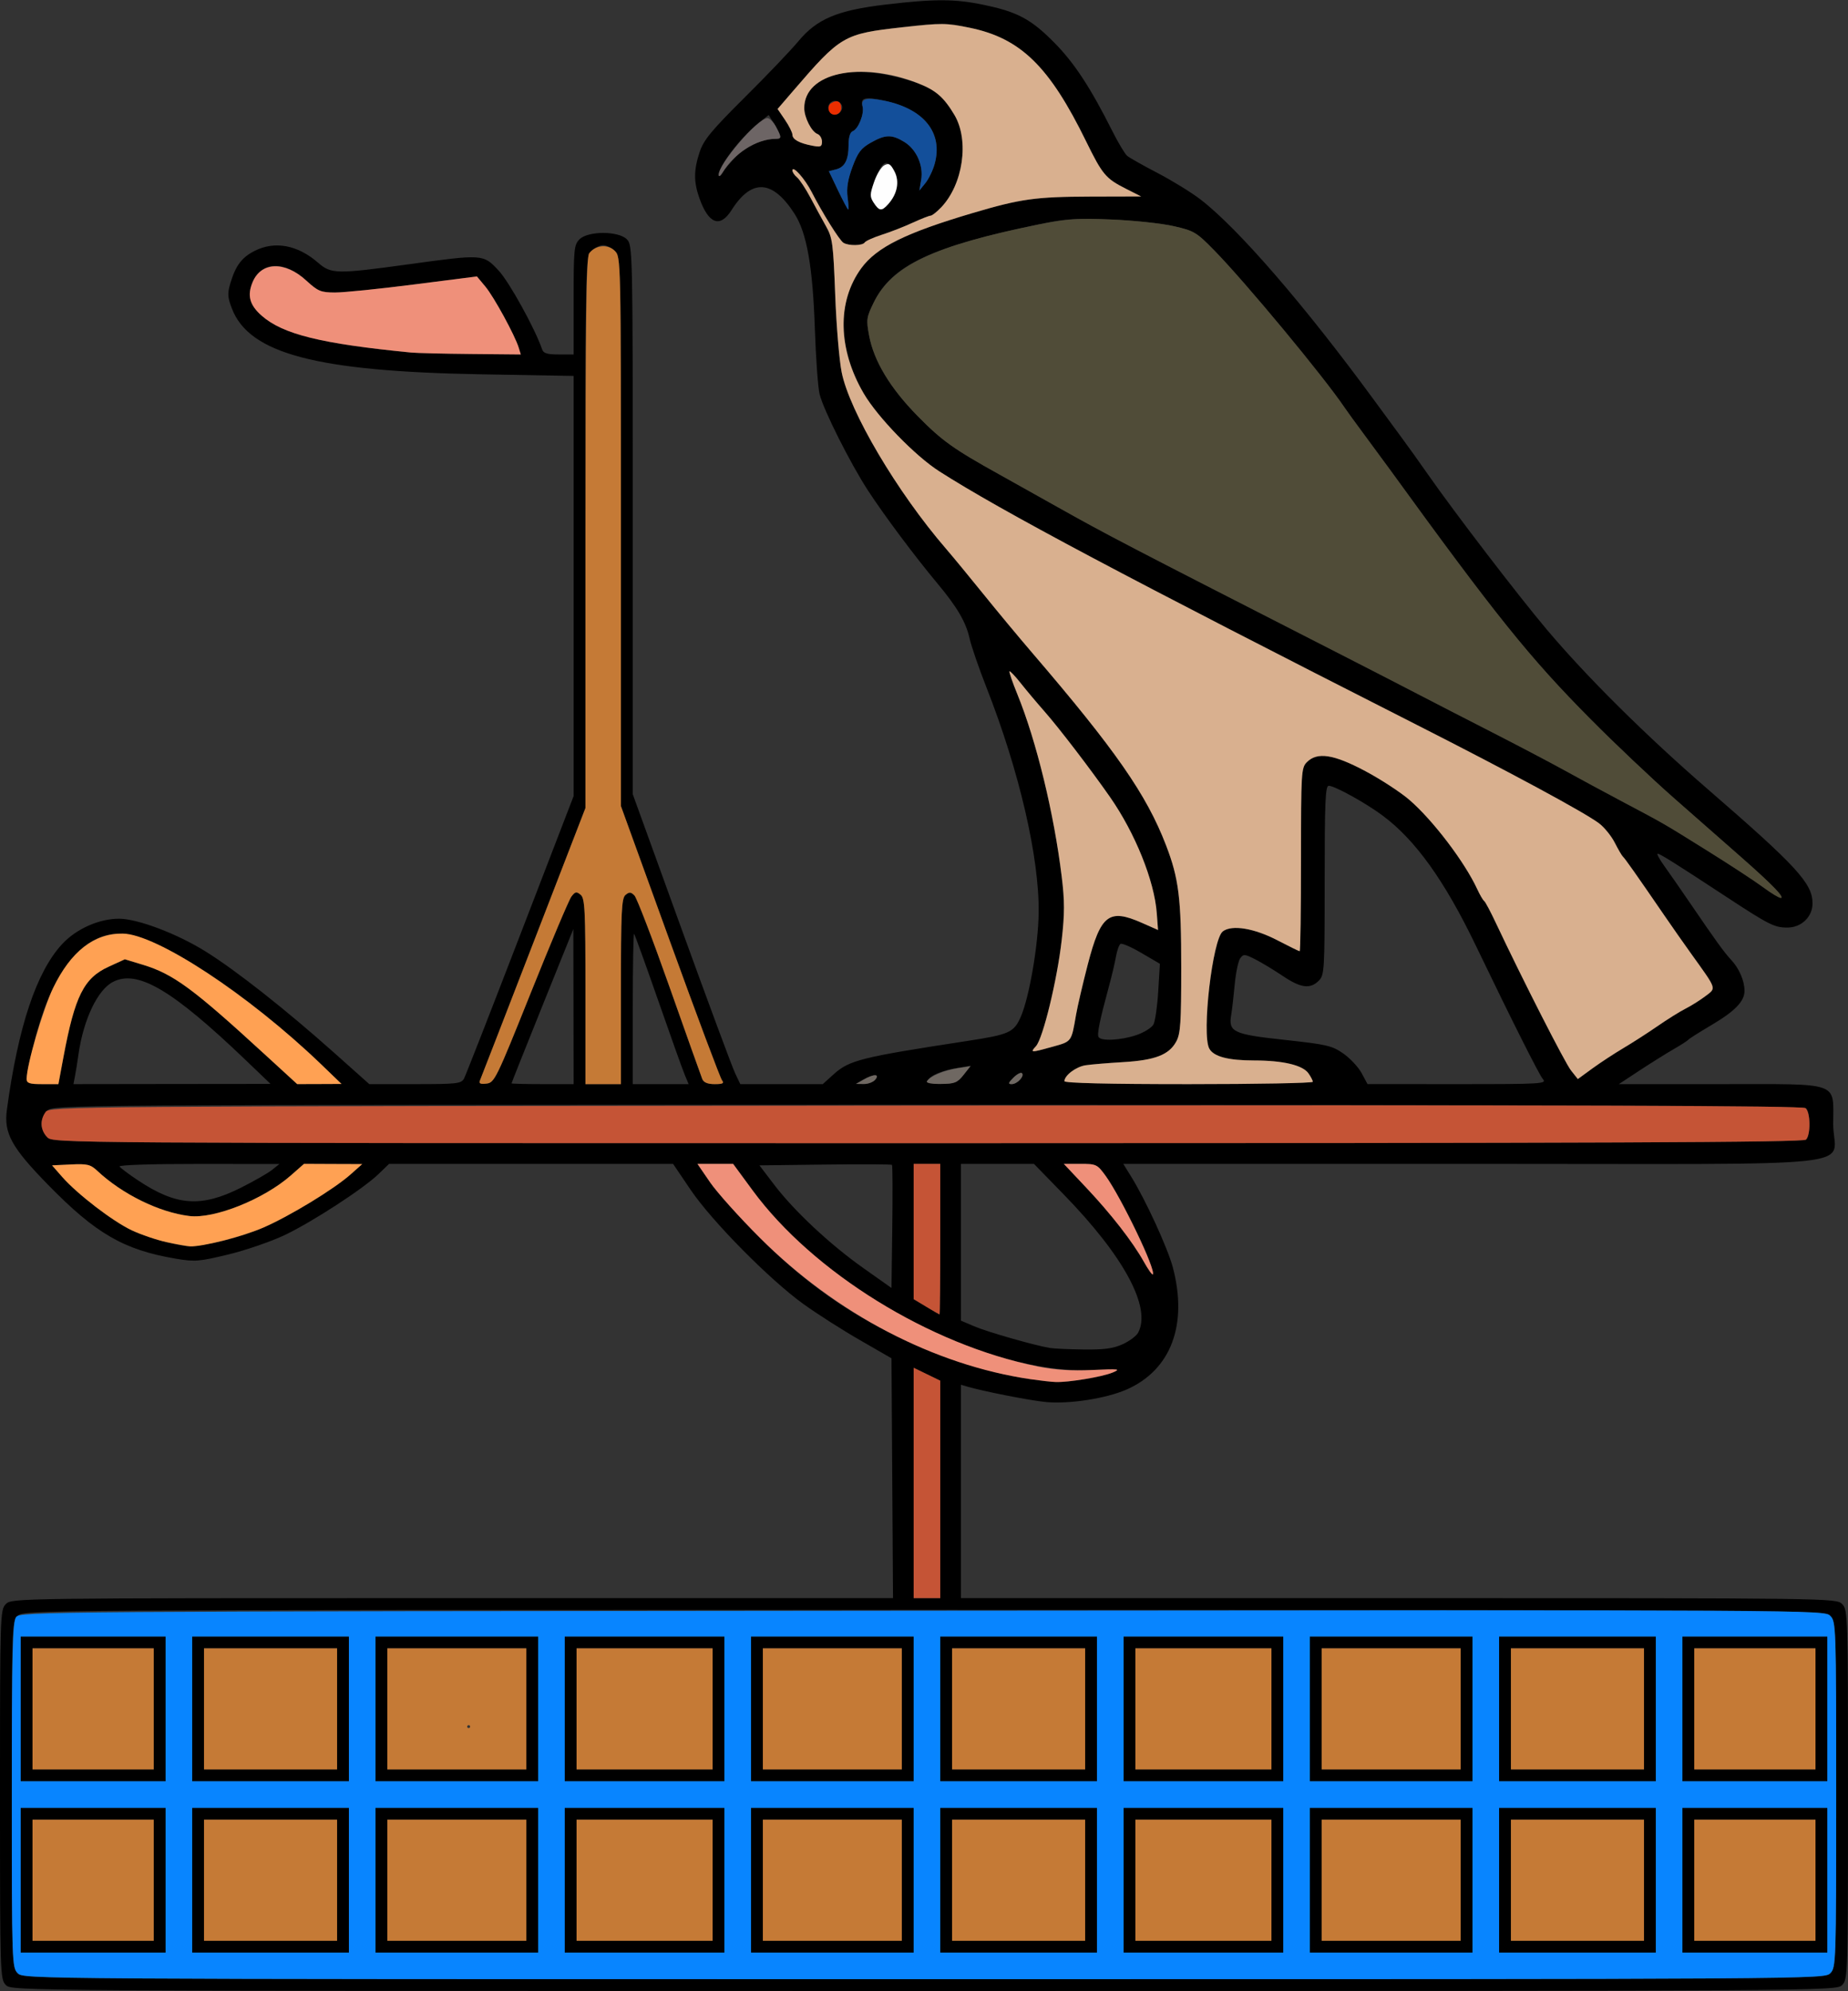 <?xml version="1.0" encoding="UTF-8" standalone="no"?>
<!DOCTYPE svg PUBLIC "-//W3C//DTD SVG 1.1//EN"
"http://www.w3.org/Graphics/SVG/1.1/DTD/svg11.dtd">
<svg width="557px" height="600px"
xmlns="http://www.w3.org/2000/svg" version="1.1">
<rect width="100%" height="100%" fill="#333333" stroke="none"/>
<g transform="translate(0000, 0000) scale(1, 1)">
<path fill="#000000" stroke="none" d="
M 1.78 598.22
C 0.04 596.47 0.00 595.26 0.00 540.80
C 0.00 486.35 0.04 485.13 1.78 483.38
C 3.55 481.62 4.75 481.60 136.36 481.60
L 269.16 481.60
L 268.93 445.47
L 268.70 409.33
L 259.17 403.84
C 253.93 400.83 246.31 395.97 242.24 393.04
C 232.02 385.70 214.56 368.02 208.14 358.53
L 202.87 350.74
L 160.07 350.74
L 117.26 350.74
L 114.11 353.79
C 109.48 358.26 94.23 368.17 85.81 372.20
C 81.79 374.11 74.17 376.74 68.88 378.03
C 60.06 380.16 58.76 380.28 53.09 379.33
C 37.37 376.69 28.91 371.81 14.49 357.05
C 3.44 345.74 1.11 341.49 2.08 334.40
C 5.46 309.43 10.97 292.91 18.70 284.54
C 22.95 279.93 29.87 276.85 35.91 276.86
C 41.52 276.88 53.42 281.39 62.03 286.77
C 71.22 292.50 86.20 304.32 100.67 317.22
L 111.31 326.71
L 125.14 326.71
C 137.82 326.71 139.04 326.56 139.87 325.01
C 140.37 324.08 148.00 304.55 156.83 281.62
L 172.89 239.91
L 172.89 176.60
L 172.89 113.29
L 145.04 112.80
C 95.36 111.93 75.09 106.58 69.89 92.96
C 68.58 89.55 68.52 88.42 69.46 85.27
C 71.05 80.01 72.86 77.59 76.74 75.61
C 82.84 72.52 89.77 73.82 95.94 79.23
C 99.77 82.58 101.57 82.62 122.99 79.67
C 145.68 76.56 145.64 76.55 150.31 81.56
C 153.51 85.00 161.28 99.07 163.39 105.27
C 163.80 106.48 164.93 106.82 168.41 106.82
L 172.89 106.82
L 172.89 90.36
C 172.89 75.07 173.02 73.76 174.68 72.11
C 177.22 69.56 186.39 69.56 188.93 72.11
C 190.69 73.86 190.72 75.07 190.72 156.62
L 190.72 239.35
L 205.35 279.74
C 213.40 301.95 220.70 321.61 221.56 323.41
L 223.13 326.71
L 235.55 326.71
L 247.99 326.71
L 251.23 323.78
C 255.98 319.49 259.39 318.63 291.42 313.72
C 304.22 311.76 305.57 311.15 307.64 306.48
C 310.21 300.68 312.94 284.86 313.06 275.07
C 313.27 258.41 307.22 232.34 297.32 207.15
C 295.05 201.37 292.77 194.77 292.26 192.46
C 291.14 187.46 288.53 182.99 282.54 175.82
C 275.74 167.67 266.42 155.21 261.59 147.77
C 256.27 139.60 248.25 123.63 247.04 118.82
C 246.55 116.88 245.90 107.87 245.59 98.81
C 244.96 80.37 243.17 70.22 239.54 64.52
C 232.90 54.12 226.57 53.72 220.50 63.31
C 217.03 68.80 213.55 67.50 210.80 59.71
C 209.05 54.77 209.08 51.24 210.89 45.78
C 212.11 42.13 214.41 39.36 224.48 29.34
C 231.16 22.71 238.39 15.14 240.56 12.52
C 246.23 5.67 252.38 3.09 267.08 1.36
C 281.65 -0.36 287.80 -0.34 296.29 1.42
C 306.62 3.54 310.74 5.74 317.73 12.81
C 323.82 18.97 328.63 26.30 335.35 39.67
C 337.09 43.12 339.07 46.42 339.76 46.99
C 340.46 47.56 344.60 49.90 348.98 52.18
C 353.34 54.46 359.14 58.03 361.83 60.10
C 373.19 68.84 393.22 91.98 414.14 120.56
C 416.98 124.43 420.81 129.64 422.64 132.13
C 424.48 134.62 427.94 139.45 430.33 142.88
C 438.39 154.44 457.57 179.47 466.20 189.70
C 478.25 204.00 496.07 221.66 514.72 237.82
C 541.57 261.07 546.30 266.22 546.31 272.23
C 546.31 276.29 542.95 279.53 538.73 279.53
C 534.84 279.53 533.20 278.71 520.60 270.44
C 504.89 260.13 500.34 257.27 499.63 257.27
C 499.27 257.27 500.19 258.97 501.69 261.05
C 503.19 263.14 506.59 268.04 509.27 271.96
C 517.20 283.59 519.65 286.98 521.83 289.32
C 524.20 291.85 525.81 295.60 525.81 298.60
C 525.81 301.75 522.91 304.74 515.81 308.93
C 512.24 311.04 509.12 313.01 508.88 313.32
C 508.63 313.63 506.63 314.93 504.42 316.19
C 502.21 317.47 497.60 320.35 494.17 322.60
L 487.93 326.71
L 518.46 326.71
C 555.24 326.71 552.54 325.75 552.54 338.72
C 552.54 352.30 566.66 350.74 443.76 350.74
L 338.56 350.74
L 340.91 354.53
C 345.24 361.49 351.93 376.05 353.49 381.90
C 358.08 399.19 352.96 412.80 339.66 418.70
C 333.40 421.47 322.07 423.21 315.04 422.49
C 310.07 421.98 296.23 419.25 291.65 417.89
L 289.64 417.30
L 289.64 449.45
L 289.64 481.60
L 421.54 481.60
C 552.25 481.60 553.45 481.62 555.22 483.38
C 556.96 485.13 557.00 486.35 557.00 540.80
C 557.00 595.26 556.96 596.47 555.22 598.22
C 553.44 599.99 552.25 600.00 278.50 600.00
C 4.75 600.00 3.56 599.99 1.78 598.22
M 551.65 594.66
C 553.39 592.92 553.44 591.69 553.44 540.80
C 553.44 489.91 553.39 488.68 551.65 486.94
C 549.88 485.17 548.69 485.16 278.50 485.16
C 8.31 485.16 7.12 485.17 5.35 486.94
C 3.61 488.68 3.56 489.91 3.56 540.80
C 3.56 591.69 3.61 592.92 5.35 594.66
C 7.12 596.43 8.31 596.44 278.50 596.44
C 548.69 596.44 549.88 596.43 551.65 594.66
M 283.40 448.84
L 283.40 416.08
L 279.39 414.13
L 275.38 412.19
L 275.38 446.89
L 275.38 481.60
L 279.39 481.60
L 283.40 481.60
L 283.40 448.84
M 326.40 415.71
C 329.71 415.24 333.72 414.30 335.31 413.64
C 337.94 412.56 337.38 412.49 329.23 412.86
C 296.85 414.36 249.21 389.17 226.82 358.70
L 220.97 350.74
L 215.59 350.74
L 210.21 350.74
L 214.03 356.31
C 216.13 359.37 222.88 366.88 229.02 373.01
C 244.60 388.58 260.15 398.92 280.33 407.12
C 290.37 411.20 301.26 414.27 310.60 415.63
C 317.97 416.70 319.53 416.71 326.40 415.71
M 338.36 405.10
C 340.40 404.17 342.51 402.61 343.04 401.62
C 347.10 394.04 338.78 378.60 320.53 359.87
L 311.64 350.74
L 300.65 350.74
L 289.64 350.74
L 289.64 374.37
L 289.64 397.99
L 293.68 399.71
C 297.54 401.37 311.71 405.42 316.38 406.21
C 317.61 406.42 322.21 406.63 326.62 406.68
C 332.76 406.76 335.52 406.39 338.36 405.10
M 283.40 373.44
L 283.40 350.74
L 279.39 350.74
L 275.38 350.74
L 275.38 371.13
L 275.38 391.51
L 279.17 393.79
C 281.25 395.05 283.05 396.09 283.18 396.11
C 283.30 396.12 283.40 385.92 283.40 373.44
M 268.85 351.04
C 268.66 350.86 259.60 350.81 248.71 350.95
L 228.90 351.19
L 233.30 356.97
C 239.33 364.91 250.20 375.07 260.27 382.18
L 268.70 388.14
L 268.94 369.76
C 269.07 359.64 269.03 351.22 268.85 351.04
M 346.24 379.47
C 343.96 373.35 336.33 358.62 333.26 354.37
C 330.72 350.88 330.45 350.74 325.64 350.74
L 320.64 350.74
L 327.32 357.83
C 334.91 365.88 341.37 374.18 344.78 380.27
C 347.68 385.43 348.33 385.08 346.24 379.47
M 65.76 374.26
C 69.54 373.49 75.65 371.55 79.32 369.96
C 87.21 366.55 100.58 358.42 105.61 353.97
L 109.17 350.81
L 100.39 350.78
L 91.62 350.74
L 87.69 354.20
C 79.49 361.42 64.56 367.39 57.04 366.45
C 47.94 365.33 36.87 359.89 29.31 352.82
C 27.27 350.91 26.31 350.68 21.34 350.92
L 15.69 351.19
L 18.76 354.69
C 23.33 359.88 33.95 368.04 39.71 370.76
C 44.34 372.94 53.34 375.42 57.30 375.60
C 58.18 375.63 61.98 375.04 65.76 374.26
M 72.61 357.93
C 76.55 355.95 80.76 353.54 81.99 352.56
L 84.22 350.78
L 59.88 350.76
C 45.65 350.75 35.75 351.07 36.04 351.54
C 36.32 351.99 38.84 353.88 41.66 355.75
C 53.19 363.42 60.64 363.93 72.61 357.93
M 544.34 343.44
C 545.73 342.06 545.73 335.39 544.34 334.01
C 543.52 333.18 483.50 332.94 279.66 332.94
C 17.23 332.94 16.03 332.95 14.26 334.72
C 13.28 335.70 12.48 337.50 12.48 338.72
C 12.48 339.95 13.28 341.75 14.26 342.73
C 16.03 344.50 17.23 344.51 279.66 344.51
C 483.50 344.51 543.52 344.27 544.34 343.44
M 19.14 318.47
C 22.57 300.15 25.28 294.75 32.72 291.34
L 37.63 289.09
L 43.03 290.73
C 52.22 293.51 58.12 297.85 79.76 317.71
L 89.57 326.70
L 96.25 326.68
L 102.93 326.65
L 96.70 320.65
C 74.06 298.91 47.04 281.39 36.09 281.36
C 24.66 281.32 15.41 293.15 10.25 314.40
C 7.17 327.13 7.08 326.71 12.82 326.71
L 17.60 326.71
L 19.14 318.47
M 73.97 319.39
C 51.85 298.22 41.42 292.09 34.04 295.91
C 29.40 298.30 25.14 307.26 23.64 317.80
C 23.33 320.01 22.87 322.91 22.61 324.26
L 22.14 326.71
L 51.84 326.67
L 81.54 326.64
L 73.97 319.39
M 160.02 299.11
C 166.00 284.18 171.49 271.17 172.22 270.20
C 173.37 268.68 173.76 268.60 175.00 269.64
C 176.29 270.70 176.46 274.03 176.46 298.77
L 176.46 326.71
L 181.80 326.71
L 187.15 326.71
L 187.15 298.77
C 187.15 274.63 187.34 270.69 188.53 269.70
C 189.67 268.75 190.15 268.78 191.22 269.85
C 191.93 270.56 196.68 282.94 201.77 297.36
C 206.87 311.79 211.31 324.29 211.66 325.15
C 212.10 326.22 213.28 326.71 215.43 326.71
C 217.84 326.71 218.34 326.45 217.64 325.59
C 217.12 324.98 210.06 306.12 201.93 283.69
L 187.15 242.91
L 187.15 160.18
C 187.15 78.63 187.13 77.42 185.37 75.67
C 184.39 74.69 182.79 73.89 181.80 73.89
C 180.82 73.89 179.22 74.69 178.24 75.67
C 176.48 77.42 176.46 78.63 176.46 160.47
L 176.46 243.49
L 160.80 283.99
C 152.19 306.26 144.92 325.01 144.64 325.66
C 144.27 326.52 144.82 326.77 146.64 326.55
C 149.04 326.27 149.58 325.16 160.02 299.11
M 172.85 303.34
L 172.81 279.97
L 163.49 303.10
C 158.37 315.82 154.18 326.33 154.18 326.47
C 154.18 326.60 158.38 326.71 163.54 326.71
L 172.89 326.71
L 172.85 303.34
M 206.35 323.81
C 205.69 322.22 202.08 312.12 198.33 301.36
C 194.58 290.60 191.33 281.63 191.12 281.40
C 190.90 281.19 190.72 291.29 190.72 303.85
L 190.72 326.71
L 199.14 326.71
L 207.56 326.71
L 206.35 323.81
M 263.80 325.37
C 265.27 323.59 263.34 323.59 260.23 325.37
L 258.00 326.64
L 260.35 326.67
C 261.63 326.69 263.19 326.10 263.80 325.37
M 290.46 323.88
L 292.63 321.16
L 288.68 321.81
C 280.21 323.22 276.51 326.73 283.57 326.65
C 287.76 326.62 288.55 326.30 290.46 323.88
M 307.48 325.35
C 309.32 323.14 307.59 322.63 305.46 324.76
C 303.89 326.32 303.78 326.71 304.93 326.71
C 305.72 326.71 306.86 326.09 307.48 325.35
M 395.69 326.01
C 395.69 325.63 395.10 324.48 394.38 323.46
C 392.65 320.99 386.72 319.58 378.06 319.58
C 370.18 319.58 365.78 318.42 364.48 315.99
C 362.14 311.63 365.46 283.01 368.57 280.67
C 371.33 278.61 378.06 279.72 385.11 283.41
C 388.53 285.19 391.50 286.65 391.73 286.65
C 391.95 286.65 392.13 274.23 392.13 259.05
C 392.13 232.64 392.21 231.37 393.91 229.67
C 397.06 226.53 401.99 227.30 411.56 232.40
C 416.20 234.87 422.15 238.76 424.78 241.03
C 431.88 247.15 441.46 259.75 445.25 267.95
C 446.05 269.67 446.97 271.27 447.33 271.51
C 447.68 271.75 449.28 274.76 450.89 278.19
C 459.00 295.39 471.72 320.34 473.53 322.61
L 475.57 325.18
L 479.97 321.97
C 482.39 320.21 486.58 317.47 489.27 315.87
C 491.96 314.28 496.58 311.31 499.52 309.28
C 502.46 307.24 506.27 304.86 507.98 303.99
C 509.70 303.12 512.41 301.42 514.02 300.20
C 517.35 297.66 517.60 298.39 509.77 287.47
C 507.56 284.39 503.95 279.25 501.75 276.03
C 493.31 263.72 489.70 258.59 489.16 258.16
C 488.87 257.92 487.76 256.03 486.72 253.99
C 485.68 251.93 483.52 249.28 481.93 248.09
C 477.35 244.70 455.51 232.91 426.88 218.37
C 339.54 174.03 301.68 153.93 283.09 142.03
C 275.86 137.41 264.50 125.71 260.33 118.57
C 254.09 107.91 252.52 95.77 256.25 86.87
C 260.71 76.20 268.28 71.56 293.20 64.19
C 307.64 59.92 312.08 59.30 328.60 59.24
L 343.94 59.20
L 339.30 56.85
C 333.26 53.80 332.26 52.59 327.37 42.62
C 316.28 19.93 307.63 11.52 292.18 8.34
C 284.93 6.85 283.75 6.85 271.95 8.19
C 254.26 10.22 253.40 10.72 239.06 27.39
L 234.37 32.84
L 236.60 36.12
C 237.83 37.94 238.84 39.95 238.84 40.59
C 238.84 42.02 240.94 43.18 244.86 43.91
C 247.34 44.39 247.75 44.22 247.75 42.68
C 247.75 41.70 247.14 40.66 246.38 40.37
C 244.59 39.69 242.41 35.40 242.41 32.58
C 242.41 24.25 252.05 19.99 265.74 22.27
C 273.54 23.58 280.40 26.13 283.27 28.78
C 284.42 29.84 286.40 32.49 287.69 34.67
C 292.21 42.35 290.28 55.60 283.63 62.54
C 282.34 63.88 280.93 64.99 280.51 64.99
C 280.08 64.99 277.64 65.95 275.10 67.11
C 272.56 68.29 268.38 69.92 265.81 70.74
C 263.24 71.57 260.92 72.61 260.63 73.07
C 260.02 74.07 255.75 74.13 254.21 73.16
C 253.00 72.38 247.91 64.25 244.64 57.86
C 242.59 53.85 238.84 49.66 238.84 51.38
C 238.84 51.89 239.47 52.83 240.25 53.47
C 241.03 54.12 242.84 56.87 244.29 59.59
C 245.73 62.31 247.85 66.21 249.00 68.25
C 250.91 71.64 251.15 73.43 251.73 88.73
C 252.07 97.95 252.95 108.50 253.68 112.17
C 256.04 124.00 270.43 148.34 285.13 165.36
C 287.14 167.69 292.17 173.79 296.32 178.93
C 300.47 184.08 307.13 192.09 311.12 196.74
C 336.22 226.00 345.59 239.47 351.44 254.70
C 355.30 264.73 356.03 270.60 356.03 291.54
C 356.03 308.32 355.82 311.53 354.51 313.91
C 352.33 317.89 348.13 319.51 338.51 320.08
C 333.93 320.35 328.86 320.77 327.24 321.02
C 324.33 321.45 320.83 324.08 320.83 325.82
C 320.83 326.39 333.91 326.71 358.26 326.71
C 378.85 326.71 395.69 326.39 395.69 326.01
M 465.01 325.15
C 463.90 323.87 455.59 307.34 444.78 284.87
C 435.36 265.30 426.52 253.00 416.64 245.71
C 411.41 241.84 402.25 236.80 400.47 236.80
C 399.47 236.80 399.26 241.87 399.26 265.28
C 399.26 292.58 399.19 293.84 397.48 295.55
C 394.89 298.13 392.05 297.76 386.65 294.12
C 384.03 292.35 380.30 290.11 378.38 289.12
C 375.17 287.48 374.79 287.46 373.81 288.78
C 373.23 289.58 372.48 293.14 372.15 296.68
C 371.82 300.22 371.35 304.32 371.10 305.79
C 370.20 311.00 371.68 311.70 387.16 313.37
C 399.94 314.76 401.49 315.12 404.89 317.49
C 406.94 318.93 409.42 321.58 410.40 323.39
L 412.18 326.70
L 439.27 326.71
C 465.01 326.71 466.30 326.63 465.01 325.15
M 317.30 315.43
C 323.07 313.82 322.91 314.04 324.33 305.79
C 324.75 303.34 326.34 296.53 327.86 290.65
C 331.77 275.61 334.23 273.71 344.18 278.11
L 349.04 280.26
L 348.66 275.22
C 347.94 265.45 342.15 251.07 334.54 240.16
C 328.68 231.77 319.33 219.55 314.91 214.51
C 312.53 211.81 309.23 207.88 307.58 205.79
C 305.93 203.71 304.43 202.14 304.26 202.31
C 304.10 202.48 305.16 205.60 306.65 209.24
C 312.39 223.32 317.69 245.15 320.01 264.20
C 320.91 271.58 320.91 275.33 320.00 283.34
C 318.65 295.26 314.36 312.93 312.26 315.25
C 310.42 317.28 310.60 317.29 317.30 315.43
M 342.52 311.93
C 344.82 311.15 347.14 309.70 347.66 308.73
C 348.18 307.75 348.83 303.24 349.10 298.69
L 349.60 290.44
L 344.06 287.20
C 341.02 285.41 338.17 284.17 337.73 284.44
C 337.30 284.71 336.69 286.42 336.37 288.24
C 336.05 290.06 335.09 294.15 334.22 297.33
C 331.44 307.54 330.60 311.68 331.12 312.53
C 331.92 313.82 337.91 313.50 342.52 311.93
M 535.11 267.85
C 533.67 266.31 529.01 262.01 524.76 258.28
C 520.50 254.54 511.48 246.61 504.70 240.66
C 497.93 234.71 486.50 223.90 479.30 216.62
C 460.96 198.11 450.99 185.72 418.68 141.17
C 416.57 138.28 413.04 133.47 410.82 130.49
C 408.61 127.51 406.11 124.08 405.28 122.85
C 398.97 113.49 375.52 85.22 366.06 75.54
C 360.60 69.96 359.92 69.55 353.70 68.14
C 350.08 67.31 341.51 66.42 334.65 66.15
C 323.51 65.72 321.03 65.91 311.47 67.95
C 280.03 74.66 268.77 80.10 263.34 91.18
C 261.17 95.62 261.07 96.34 261.95 101.09
C 263.37 108.77 268.29 116.94 276.57 125.36
C 283.90 132.82 287.36 135.29 301.23 142.99
C 305.40 145.31 313.21 149.68 318.60 152.71
C 333.82 161.25 338.10 163.48 404.82 197.57
C 413.03 201.77 423.25 207.02 427.54 209.26
C 431.84 211.50 441.77 216.60 449.61 220.61
C 457.45 224.62 467.31 229.80 471.51 232.12
C 475.71 234.45 483.53 238.67 488.89 241.51
C 502.03 248.48 500.93 247.84 514.63 256.38
C 521.32 260.55 528.81 265.45 531.29 267.28
C 536.76 271.34 538.67 271.62 535.11 267.85
M 156.36 104.82
C 155.25 101.14 148.86 89.43 146.29 86.36
L 143.75 83.31
L 124.68 85.74
C 114.19 87.08 103.50 88.17 100.91 88.15
C 96.66 88.13 95.83 87.78 92.26 84.49
C 85.72 78.47 78.77 78.73 76.11 85.09
C 74.45 89.07 75.24 91.96 78.89 95.15
C 85.28 100.75 96.76 103.58 123.88 106.24
C 125.60 106.41 133.74 106.60 141.99 106.68
L 156.97 106.82
L 156.36 104.82
M 255.47 59.42
C 255.11 56.72 255.53 54.12 256.93 50.32
C 258.55 45.94 259.52 44.65 262.46 43.00
C 266.86 40.50 268.77 40.46 272.54 42.76
C 276.22 44.99 278.39 49.88 277.65 54.22
L 277.10 57.42
L 278.91 55.19
C 279.91 53.96 281.16 51.38 281.70 49.44
C 284.34 39.98 278.54 32.80 266.25 30.29
C 260.52 29.13 259.29 29.47 259.97 32.06
C 260.55 34.26 258.73 38.87 257.03 39.53
C 256.23 39.83 255.77 41.33 255.77 43.65
C 255.77 48.20 254.64 50.39 251.93 51.06
L 249.83 51.60
L 252.57 57.35
C 254.09 60.51 255.47 63.12 255.65 63.15
C 255.83 63.18 255.75 61.50 255.47 59.42
M 267.65 61.59
C 270.44 58.51 271.19 54.74 269.62 51.70
C 267.41 47.44 265.76 48.35 263.35 55.18
C 262.13 58.64 262.13 59.25 263.36 61.12
C 265.01 63.63 265.74 63.71 267.65 61.59
M 221.93 47.07
C 224.82 44.07 229.81 41.86 233.72 41.85
C 235.71 41.84 235.68 41.17 233.49 37.58
L 231.69 34.65
L 228.22 37.43
C 223.17 41.49 216.50 50.26 216.62 52.71
C 216.64 53.34 217.14 53.07 217.73 52.09
C 218.31 51.12 220.21 48.85 221.93 47.07
M 253.82 32.71
C 254.18 30.86 251.60 29.63 250.25 30.98
C 248.89 32.33 250.13 34.91 251.98 34.55
C 252.82 34.39 253.66 33.55 253.82 32.71"/>
<path fill="#000000" stroke="none" d="
M 6.24 566.62
L 6.24 544.81
L 28.07 544.81
L 49.91 544.81
L 49.91 566.62
L 49.91 588.43
L 28.07 588.43
L 6.24 588.43
L 6.24 566.62
M 46.34 566.62
L 46.34 548.37
L 28.07 548.37
L 9.80 548.37
L 9.80 566.62
L 9.80 584.87
L 28.07 584.87
L 46.34 584.87
L 46.34 566.62"/>
<path fill="#000000" stroke="none" d="
M 57.93 566.62
L 57.93 544.81
L 81.54 544.81
L 105.16 544.81
L 105.16 566.62
L 105.16 588.43
L 81.54 588.43
L 57.93 588.43
L 57.93 566.62
M 101.60 566.62
L 101.60 548.37
L 81.54 548.37
L 61.49 548.37
L 61.49 566.62
L 61.49 584.87
L 81.54 584.87
L 101.60 584.87
L 101.60 566.62"/>
<path fill="#000000" stroke="none" d="
M 113.18 566.62
L 113.18 544.81
L 137.69 544.81
L 162.20 544.81
L 162.20 566.62
L 162.20 588.43
L 137.69 588.43
L 113.18 588.43
L 113.18 566.62
M 158.63 566.62
L 158.63 548.37
L 137.69 548.37
L 116.75 548.37
L 116.75 566.62
L 116.75 584.87
L 137.69 584.87
L 158.63 584.87
L 158.63 566.62"/>
<path fill="#000000" stroke="none" d="
M 170.22 566.62
L 170.22 544.81
L 194.28 544.81
L 218.34 544.81
L 218.34 566.62
L 218.34 588.43
L 194.28 588.43
L 170.22 588.43
L 170.22 566.62
M 214.78 566.62
L 214.78 548.37
L 194.28 548.37
L 173.78 548.37
L 173.78 566.62
L 173.78 584.87
L 194.28 584.87
L 214.78 584.87
L 214.78 566.62"/>
<path fill="#000000" stroke="none" d="
M 226.36 566.62
L 226.36 544.81
L 250.87 544.81
L 275.38 544.81
L 275.38 566.62
L 275.38 588.43
L 250.87 588.43
L 226.36 588.43
L 226.36 566.62
M 271.82 566.62
L 271.82 548.37
L 250.87 548.37
L 229.93 548.37
L 229.93 566.62
L 229.93 584.87
L 250.87 584.87
L 271.82 584.87
L 271.82 566.62"/>
<path fill="#000000" stroke="none" d="
M 283.40 566.62
L 283.40 544.81
L 307.02 544.81
L 330.64 544.81
L 330.64 566.62
L 330.64 588.43
L 307.02 588.43
L 283.40 588.43
L 283.40 566.62
M 327.07 566.62
L 327.07 548.37
L 307.02 548.37
L 286.97 548.37
L 286.97 566.62
L 286.97 584.87
L 307.02 584.87
L 327.07 584.87
L 327.07 566.62"/>
<path fill="#000000" stroke="none" d="
M 338.66 566.62
L 338.66 544.81
L 362.72 544.81
L 386.78 544.81
L 386.78 566.62
L 386.78 588.43
L 362.72 588.43
L 338.66 588.43
L 338.66 566.62
M 383.22 566.62
L 383.22 548.37
L 362.72 548.37
L 342.22 548.37
L 342.22 566.62
L 342.22 584.87
L 362.72 584.87
L 383.22 584.87
L 383.22 566.62"/>
<path fill="#000000" stroke="none" d="
M 394.80 566.62
L 394.80 544.81
L 419.31 544.81
L 443.82 544.81
L 443.82 566.62
L 443.82 588.43
L 419.31 588.43
L 394.80 588.43
L 394.80 566.62
M 440.25 566.62
L 440.25 548.37
L 419.31 548.37
L 398.37 548.37
L 398.37 566.62
L 398.37 584.87
L 419.31 584.87
L 440.25 584.87
L 440.25 566.62"/>
<path fill="#000000" stroke="none" d="
M 451.84 566.62
L 451.84 544.81
L 475.46 544.81
L 499.07 544.81
L 499.07 566.62
L 499.07 588.43
L 475.46 588.43
L 451.84 588.43
L 451.84 566.62
M 495.51 566.62
L 495.51 548.37
L 475.46 548.37
L 455.40 548.37
L 455.40 566.62
L 455.40 584.87
L 475.46 584.87
L 495.51 584.87
L 495.51 566.62"/>
<path fill="#000000" stroke="none" d="
M 507.09 566.62
L 507.09 544.81
L 528.93 544.81
L 550.76 544.81
L 550.76 566.62
L 550.76 588.43
L 528.93 588.43
L 507.09 588.43
L 507.09 566.62
M 547.20 566.62
L 547.20 548.37
L 528.93 548.37
L 510.66 548.37
L 510.66 566.62
L 510.66 584.87
L 528.93 584.87
L 547.20 584.87
L 547.20 566.62"/>
<path fill="#000000" stroke="none" d="
M 6.24 514.99
L 6.24 493.18
L 28.07 493.18
L 49.91 493.18
L 49.91 514.99
L 49.91 536.80
L 28.07 536.80
L 6.24 536.80
L 6.24 514.99
M 46.34 514.99
L 46.34 496.74
L 28.07 496.74
L 9.80 496.74
L 9.80 514.99
L 9.80 533.23
L 28.07 533.23
L 46.34 533.23
L 46.34 514.99"/>
<path fill="#000000" stroke="none" d="
M 57.93 514.99
L 57.93 493.18
L 81.54 493.18
L 105.16 493.18
L 105.16 514.99
L 105.16 536.80
L 81.54 536.80
L 57.93 536.80
L 57.93 514.99
M 101.60 514.99
L 101.60 496.74
L 81.54 496.74
L 61.49 496.74
L 61.49 514.99
L 61.49 533.23
L 81.54 533.23
L 101.60 533.23
L 101.60 514.99"/>
<path fill="#000000" stroke="none" d="
M 113.18 514.99
L 113.18 493.18
L 137.69 493.18
L 162.20 493.18
L 162.20 514.99
L 162.20 536.80
L 137.69 536.80
L 113.18 536.80
L 113.18 514.99
M 158.63 514.99
L 158.63 496.74
L 137.69 496.74
L 116.75 496.74
L 116.75 514.99
L 116.75 533.23
L 137.69 533.23
L 158.63 533.23
L 158.63 514.99"/>
<path fill="#000000" stroke="none" d="
M 170.22 514.99
L 170.22 493.18
L 194.28 493.18
L 218.34 493.18
L 218.34 514.99
L 218.34 536.80
L 194.28 536.80
L 170.22 536.80
L 170.22 514.99
M 214.78 514.99
L 214.78 496.74
L 194.28 496.74
L 173.78 496.74
L 173.78 514.99
L 173.78 533.23
L 194.28 533.23
L 214.78 533.23
L 214.78 514.99"/>
<path fill="#000000" stroke="none" d="
M 226.36 514.99
L 226.36 493.18
L 250.87 493.18
L 275.38 493.18
L 275.38 514.99
L 275.38 536.80
L 250.87 536.80
L 226.36 536.80
L 226.36 514.99
M 271.82 514.99
L 271.82 496.74
L 250.87 496.74
L 229.93 496.74
L 229.93 514.99
L 229.93 533.23
L 250.87 533.23
L 271.82 533.23
L 271.82 514.99"/>
<path fill="#000000" stroke="none" d="
M 283.40 514.99
L 283.40 493.18
L 307.02 493.18
L 330.64 493.18
L 330.64 514.99
L 330.64 536.80
L 307.02 536.80
L 283.40 536.80
L 283.40 514.99
M 327.07 514.99
L 327.07 496.74
L 307.02 496.74
L 286.97 496.74
L 286.97 514.99
L 286.97 533.23
L 307.02 533.23
L 327.07 533.23
L 327.07 514.99"/>
<path fill="#000000" stroke="none" d="
M 338.66 514.99
L 338.66 493.18
L 362.72 493.18
L 386.78 493.18
L 386.78 514.99
L 386.78 536.80
L 362.72 536.80
L 338.66 536.80
L 338.66 514.99
M 383.22 514.99
L 383.22 496.74
L 362.72 496.74
L 342.22 496.74
L 342.22 514.99
L 342.22 533.23
L 362.72 533.23
L 383.22 533.23
L 383.22 514.99"/>
<path fill="#000000" stroke="none" d="
M 394.80 514.99
L 394.80 493.18
L 419.31 493.18
L 443.82 493.18
L 443.82 514.99
L 443.82 536.80
L 419.31 536.80
L 394.80 536.80
L 394.80 514.99
M 440.25 514.99
L 440.25 496.74
L 419.31 496.74
L 398.37 496.74
L 398.37 514.99
L 398.37 533.23
L 419.31 533.23
L 440.25 533.23
L 440.25 514.99"/>
<path fill="#000000" stroke="none" d="
M 451.84 514.99
L 451.84 493.18
L 475.46 493.18
L 499.07 493.18
L 499.07 514.99
L 499.07 536.80
L 475.46 536.80
L 451.84 536.80
L 451.84 514.99
M 495.51 514.99
L 495.51 496.74
L 475.46 496.74
L 455.40 496.74
L 455.40 514.99
L 455.40 533.23
L 475.46 533.23
L 495.51 533.23
L 495.51 514.99"/>
<path fill="#000000" stroke="none" d="
M 507.09 514.99
L 507.09 493.18
L 528.93 493.18
L 550.76 493.18
L 550.76 514.99
L 550.76 536.80
L 528.93 536.80
L 507.09 536.80
L 507.09 514.99
M 547.20 514.99
L 547.20 496.74
L 528.93 496.74
L 510.66 496.74
L 510.66 514.99
L 510.66 533.23
L 528.93 533.23
L 547.20 533.23
L 547.20 514.99"/>
<path fill="#d9b08f" stroke="none" d="
M 320.83 325.82
C 320.83 324.08 324.33 321.45 327.24 321.02
C 328.86 320.77 333.93 320.35 338.51 320.08
C 348.13 319.51 352.33 317.89 354.51 313.91
C 355.82 311.53 356.03 308.32 356.03 291.54
C 356.03 270.60 355.30 264.73 351.44 254.70
C 345.59 239.47 336.22 226.00 311.12 196.74
C 307.13 192.09 300.47 184.08 296.32 178.93
C 292.17 173.79 287.14 167.69 285.13 165.36
C 270.43 148.34 256.04 124.00 253.68 112.17
C 252.95 108.50 252.07 97.95 251.73 88.73
C 251.15 73.43 250.91 71.64 249.00 68.25
C 247.85 66.21 245.73 62.31 244.29 59.59
C 242.84 56.87 241.03 54.12 240.25 53.47
C 239.47 52.83 238.84 51.89 238.84 51.38
C 238.84 49.66 242.59 53.85 244.64 57.86
C 247.91 64.25 253.00 72.38 254.21 73.16
C 255.75 74.13 260.02 74.07 260.63 73.07
C 260.92 72.61 263.24 71.57 265.81 70.74
C 268.38 69.92 272.56 68.29 275.10 67.11
C 277.64 65.95 280.08 64.99 280.51 64.99
C 280.93 64.99 282.34 63.88 283.63 62.54
C 290.28 55.60 292.21 42.35 287.69 34.67
C 284.57 29.39 282.05 27.18 276.72 25.10
C 259.22 18.28 242.41 21.95 242.41 32.58
C 242.41 35.40 244.59 39.69 246.38 40.37
C 247.14 40.66 247.75 41.70 247.75 42.68
C 247.75 44.22 247.34 44.39 244.86 43.91
C 240.94 43.18 238.84 42.02 238.84 40.59
C 238.84 39.95 237.83 37.94 236.60 36.12
L 234.37 32.84
L 239.06 27.39
C 253.44 10.67 254.28 10.18 272.08 8.21
C 283.89 6.90 285.21 6.91 292.30 8.37
C 307.62 11.52 316.30 19.99 327.37 42.62
C 332.26 52.59 333.26 53.80 339.30 56.85
L 343.94 59.20
L 328.60 59.24
C 312.08 59.30 307.64 59.92 293.20 64.19
C 272.99 70.17 264.23 74.50 259.62 80.79
C 252.24 90.87 252.50 105.21 260.33 118.57
C 264.50 125.71 275.86 137.41 283.09 142.03
C 301.68 153.93 339.54 174.03 426.88 218.37
C 455.51 232.91 477.35 244.70 481.93 248.09
C 483.52 249.28 485.68 251.93 486.72 253.99
C 487.76 256.03 488.87 257.92 489.16 258.16
C 489.70 258.59 493.31 263.72 501.75 276.03
C 503.95 279.25 507.56 284.39 509.77 287.47
C 517.60 298.39 517.35 297.66 514.02 300.20
C 512.41 301.42 509.70 303.12 507.98 303.99
C 506.27 304.86 502.46 307.24 499.52 309.28
C 496.58 311.31 491.96 314.28 489.27 315.87
C 486.58 317.47 482.39 320.21 479.97 321.97
L 475.57 325.18
L 473.53 322.61
C 471.72 320.34 459.00 295.39 450.89 278.19
C 449.28 274.76 447.68 271.75 447.33 271.51
C 446.97 271.27 446.05 269.67 445.25 267.95
C 441.46 259.75 431.88 247.15 424.78 241.03
C 422.15 238.76 416.20 234.87 411.56 232.40
C 401.99 227.30 397.06 226.53 393.91 229.67
C 392.21 231.37 392.13 232.64 392.13 259.05
C 392.13 274.23 391.95 286.65 391.73 286.65
C 391.50 286.65 388.53 285.19 385.11 283.41
C 378.06 279.72 371.33 278.61 368.57 280.67
C 365.46 283.01 362.14 311.63 364.48 315.99
C 365.78 318.42 370.18 319.58 378.06 319.58
C 386.72 319.58 392.65 320.99 394.38 323.46
C 395.10 324.48 395.69 325.63 395.69 326.01
C 395.69 326.39 378.85 326.71 358.26 326.71
C 333.91 326.71 320.83 326.39 320.83 325.82"/>
<path fill="#d9b08f" stroke="none" d="
M 312.26 315.25
C 314.36 312.93 318.65 295.26 320.00 283.34
C 320.91 275.33 320.91 271.58 320.01 264.20
C 317.69 245.15 312.39 223.32 306.65 209.24
C 305.16 205.60 304.10 202.48 304.26 202.31
C 304.43 202.14 305.93 203.71 307.58 205.79
C 309.23 207.88 312.53 211.81 314.91 214.51
C 319.33 219.55 328.68 231.77 334.54 240.16
C 342.15 251.07 347.94 265.45 348.66 275.22
L 349.04 280.26
L 344.18 278.11
C 334.23 273.71 331.77 275.61 327.86 290.65
C 326.34 296.53 324.75 303.34 324.33 305.79
C 322.91 314.04 323.07 313.82 317.30 315.43
C 310.60 317.29 310.42 317.28 312.26 315.25"/>
<path fill="#134f9a" stroke="none" d="
M 252.57 57.35
L 249.83 51.60
L 251.93 51.06
C 254.64 50.39 255.77 48.20 255.77 43.65
C 255.77 41.33 256.23 39.83 257.03 39.53
C 258.72 38.88 260.55 34.26 259.99 32.11
C 259.36 29.72 261.23 29.23 266.72 30.38
C 278.58 32.86 284.29 40.13 281.70 49.44
C 281.16 51.38 279.91 53.96 278.91 55.19
L 277.10 57.42
L 277.65 54.22
C 278.39 49.88 276.22 44.99 272.54 42.76
C 268.77 40.46 266.86 40.50 262.46 43.00
C 259.52 44.65 258.55 45.94 256.93 50.32
C 255.53 54.12 255.11 56.72 255.47 59.42
C 255.75 61.50 255.83 63.18 255.65 63.15
C 255.47 63.12 254.09 60.51 252.57 57.35"/>
<path fill="#eb2e00" stroke="none" d="
M 249.85 33.36
C 249.52 32.50 249.80 31.53 250.52 31.09
C 252.29 29.96 253.55 30.58 253.55 32.55
C 253.55 34.71 250.61 35.34 249.85 33.36"/>
<path fill="#6d6565" stroke="none" d="
M 216.62 52.73
C 216.46 49.54 228.41 35.61 231.30 35.61
C 232.00 35.61 233.17 36.79 233.91 38.23
C 235.63 41.55 235.62 41.84 233.72 41.85
C 228.07 41.87 221.24 46.24 217.73 52.09
C 217.14 53.07 216.64 53.35 216.62 52.73"/>
<path fill="#fefefe" stroke="none" d="
M 263.37 61.14
C 262.16 59.28 262.16 58.64 263.44 54.89
C 264.22 52.59 265.61 50.31 266.53 49.82
C 267.90 49.09 268.43 49.40 269.61 51.69
C 271.19 54.74 270.45 58.50 267.65 61.59
C 265.74 63.70 265.01 63.63 263.37 61.14"/>
<path fill="#504c38" stroke="none" d="
M 531.29 267.28
C 528.81 265.45 521.32 260.55 514.63 256.38
C 500.93 247.84 502.03 248.48 488.89 241.51
C 483.53 238.67 475.71 234.45 471.51 232.12
C 467.31 229.80 457.45 224.62 449.61 220.61
C 441.77 216.60 431.84 211.50 427.54 209.26
C 423.25 207.02 413.03 201.77 404.82 197.57
C 338.10 163.48 333.82 161.25 318.60 152.71
C 313.21 149.68 305.40 145.31 301.23 142.99
C 287.36 135.29 283.90 132.82 276.57 125.36
C 268.29 116.94 263.37 108.77 261.95 101.09
C 261.07 96.34 261.17 95.62 263.34 91.18
C 268.81 80.01 281.63 73.96 313.26 67.61
C 321.59 65.95 324.87 65.72 335.11 66.15
C 341.73 66.43 350.11 67.32 353.72 68.15
C 359.92 69.55 360.60 69.96 366.06 75.54
C 375.52 85.22 398.97 113.49 405.28 122.85
C 406.11 124.08 408.61 127.51 410.82 130.49
C 413.04 133.47 416.57 138.28 418.68 141.17
C 450.99 185.72 460.96 198.11 479.30 216.62
C 486.50 223.90 497.93 234.71 504.70 240.66
C 511.48 246.61 520.50 254.54 524.76 258.28
C 533.88 266.28 538.10 270.62 536.76 270.62
C 536.23 270.62 533.77 269.12 531.29 267.28"/>
<path fill="#c57a36" stroke="none" d="
M 9.80 566.62
L 9.80 548.37
L 28.07 548.37
L 46.34 548.37
L 46.34 566.62
L 46.34 584.87
L 28.07 584.87
L 9.80 584.87
L 9.80 566.62"/>
<path fill="#c57a36" stroke="none" d="
M 61.49 566.62
L 61.49 548.37
L 81.54 548.37
L 101.60 548.37
L 101.60 566.62
L 101.60 584.87
L 81.54 584.87
L 61.49 584.87
L 61.49 566.62"/>
<path fill="#c57a36" stroke="none" d="
M 116.75 566.62
L 116.75 548.37
L 137.69 548.37
L 158.63 548.37
L 158.63 566.62
L 158.63 584.87
L 137.69 584.87
L 116.75 584.87
L 116.75 566.62"/>
<path fill="#c57a36" stroke="none" d="
M 173.78 566.62
L 173.78 548.37
L 194.28 548.37
L 214.78 548.37
L 214.78 566.62
L 214.78 584.87
L 194.28 584.87
L 173.78 584.87
L 173.78 566.62"/>
<path fill="#c57a36" stroke="none" d="
M 229.93 566.62
L 229.93 548.37
L 250.87 548.37
L 271.82 548.37
L 271.82 566.62
L 271.82 584.87
L 250.87 584.87
L 229.93 584.87
L 229.93 566.62"/>
<path fill="#c57a36" stroke="none" d="
M 286.97 566.62
L 286.97 548.37
L 307.02 548.37
L 327.07 548.37
L 327.07 566.62
L 327.07 584.87
L 307.02 584.87
L 286.97 584.87
L 286.97 566.62"/>
<path fill="#c57a36" stroke="none" d="
M 342.22 566.62
L 342.22 548.37
L 362.72 548.37
L 383.22 548.37
L 383.22 566.62
L 383.22 584.87
L 362.72 584.87
L 342.22 584.87
L 342.22 566.62"/>
<path fill="#c57a36" stroke="none" d="
M 398.37 566.62
L 398.37 548.37
L 419.31 548.37
L 440.25 548.37
L 440.25 566.62
L 440.25 584.87
L 419.31 584.87
L 398.37 584.87
L 398.37 566.62"/>
<path fill="#c57a36" stroke="none" d="
M 455.40 566.62
L 455.40 548.37
L 475.46 548.37
L 495.51 548.37
L 495.51 566.62
L 495.51 584.87
L 475.46 584.87
L 455.40 584.87
L 455.40 566.62"/>
<path fill="#c57a36" stroke="none" d="
M 510.66 566.62
L 510.66 548.37
L 528.93 548.37
L 547.20 548.37
L 547.20 566.62
L 547.20 584.87
L 528.93 584.87
L 510.66 584.87
L 510.66 566.62"/>
<path fill="#c57a36" stroke="none" d="
M 9.80 514.99
L 9.80 496.74
L 28.07 496.74
L 46.34 496.74
L 46.34 514.99
L 46.34 533.23
L 28.07 533.23
L 9.80 533.23
L 9.80 514.99"/>
<path fill="#c57a36" stroke="none" d="
M 61.49 514.99
L 61.49 496.74
L 81.54 496.74
L 101.60 496.74
L 101.60 514.99
L 101.60 533.23
L 81.54 533.23
L 61.49 533.23
L 61.49 514.99"/>
<path fill="#c57a36" stroke="none" d="
M 116.75 514.99
L 116.75 496.74
L 137.69 496.74
L 158.63 496.74
L 158.63 514.99
L 158.63 533.23
L 137.69 533.23
L 116.75 533.23
L 116.75 514.99
M 141.70 520.33
C 141.70 520.09 141.50 519.88 141.26 519.88
C 141.01 519.88 140.81 520.09 140.81 520.33
C 140.81 520.57 141.01 520.77 141.26 520.77
C 141.50 520.77 141.70 520.57 141.70 520.33"/>
<path fill="#c57a36" stroke="none" d="
M 173.78 514.99
L 173.78 496.74
L 194.28 496.74
L 214.78 496.74
L 214.78 514.99
L 214.78 533.23
L 194.28 533.23
L 173.78 533.23
L 173.78 514.99"/>
<path fill="#c57a36" stroke="none" d="
M 229.93 514.99
L 229.93 496.74
L 250.87 496.74
L 271.82 496.74
L 271.82 514.99
L 271.82 533.23
L 250.87 533.23
L 229.93 533.23
L 229.93 514.99"/>
<path fill="#c57a36" stroke="none" d="
M 286.97 514.99
L 286.97 496.74
L 307.02 496.74
L 327.07 496.74
L 327.07 514.99
L 327.07 533.23
L 307.02 533.23
L 286.97 533.23
L 286.97 514.99"/>
<path fill="#c57a36" stroke="none" d="
M 342.22 514.99
L 342.22 496.74
L 362.72 496.74
L 383.22 496.74
L 383.22 514.99
L 383.22 533.23
L 362.72 533.23
L 342.22 533.23
L 342.22 514.99"/>
<path fill="#c57a36" stroke="none" d="
M 398.37 514.99
L 398.37 496.74
L 419.31 496.74
L 440.25 496.74
L 440.25 514.99
L 440.25 533.23
L 419.31 533.23
L 398.37 533.23
L 398.37 514.99"/>
<path fill="#c57a36" stroke="none" d="
M 455.40 514.99
L 455.40 496.74
L 475.46 496.74
L 495.51 496.74
L 495.51 514.99
L 495.51 533.23
L 475.46 533.23
L 455.40 533.23
L 455.40 514.99"/>
<path fill="#c57a36" stroke="none" d="
M 510.66 514.99
L 510.66 496.74
L 528.93 496.74
L 547.20 496.74
L 547.20 514.99
L 547.20 533.23
L 528.93 533.23
L 510.66 533.23
L 510.66 514.99"/>
<path fill="#c57a36" stroke="none" d="
M 144.64 325.66
C 144.92 325.01 152.19 306.26 160.80 283.99
L 176.46 243.49
L 176.46 160.64
C 176.46 95.73 176.70 77.47 177.57 76.34
C 179.48 73.84 183.19 73.49 185.29 75.59
C 187.15 77.45 187.15 77.49 187.15 160.18
L 187.15 242.91
L 201.93 283.69
C 210.06 306.12 217.12 324.98 217.64 325.59
C 218.34 326.45 217.84 326.71 215.43 326.71
C 213.28 326.71 212.10 326.22 211.66 325.15
C 211.31 324.29 206.87 311.79 201.77 297.36
C 196.68 282.94 191.93 270.56 191.22 269.85
C 190.15 268.78 189.67 268.75 188.53 269.70
C 187.34 270.69 187.15 274.63 187.15 298.77
L 187.15 326.71
L 181.80 326.71
L 176.46 326.71
L 176.46 298.77
C 176.46 274.03 176.29 270.70 175.00 269.64
C 173.76 268.60 173.37 268.68 172.22 270.20
C 171.49 271.17 166.00 284.18 160.02 299.11
C 149.58 325.16 149.04 326.27 146.64 326.55
C 144.82 326.77 144.27 326.52 144.64 325.66"/>
<path fill="#ef907a" stroke="none" d="
M 310.60 415.63
C 281.60 411.41 251.95 395.92 229.02 373.01
C 222.88 366.88 216.13 359.37 214.03 356.31
L 210.21 350.74
L 215.59 350.74
L 220.97 350.74
L 226.82 358.70
C 245.04 383.48 280.29 405.27 312.74 411.77
C 318.05 412.84 322.88 413.15 329.23 412.86
C 337.38 412.49 337.94 412.56 335.31 413.64
C 332.22 414.93 321.87 416.64 318.16 416.49
C 316.93 416.44 313.53 416.05 310.60 415.63"/>
<path fill="#ef907a" stroke="none" d="
M 344.78 380.27
C 341.37 374.18 334.91 365.88 327.32 357.83
L 320.64 350.74
L 325.64 350.74
C 330.45 350.74 330.72 350.88 333.26 354.37
C 338.01 360.93 348.57 382.99 347.47 384.07
C 347.27 384.27 346.07 382.56 344.78 380.27"/>
<path fill="#ef907a" stroke="none" d="
M 123.88 106.24
C 96.76 103.58 85.28 100.75 78.89 95.15
C 75.23 91.94 74.45 89.07 76.14 85.01
C 78.72 78.85 85.90 78.64 92.29 84.53
C 95.83 87.77 96.67 88.13 100.91 88.15
C 103.50 88.17 114.19 87.08 124.68 85.74
L 143.75 83.31
L 146.29 86.36
C 148.86 89.43 155.25 101.14 156.36 104.82
L 156.97 106.82
L 141.99 106.68
C 133.74 106.60 125.60 106.41 123.88 106.24"/>
<path fill="#ffa153" stroke="none" d="
M 50.24 374.34
C 47.24 373.69 42.50 372.08 39.71 370.76
C 33.95 368.04 23.33 359.88 18.76 354.69
L 15.69 351.19
L 21.34 350.92
C 26.31 350.68 27.27 350.91 29.31 352.82
C 36.87 359.89 47.94 365.33 57.04 366.45
C 64.56 367.39 79.49 361.42 87.69 354.20
L 91.62 350.74
L 100.39 350.78
L 109.17 350.81
L 105.61 353.97
C 100.58 358.42 87.21 366.55 79.32 369.96
C 73.10 372.66 60.96 375.76 57.30 375.60
C 56.42 375.56 53.24 374.99 50.24 374.34"/>
<path fill="#ffa153" stroke="none" d="
M 8.02 325.15
C 8.02 320.95 12.95 304.08 16.02 297.71
C 21.34 286.73 28.34 281.26 36.98 281.34
C 47.11 281.44 74.96 299.78 96.70 320.65
L 102.93 326.65
L 96.25 326.68
L 89.57 326.70
L 79.76 317.71
C 58.12 297.85 52.22 293.51 43.03 290.73
L 37.63 289.09
L 32.72 291.34
C 25.28 294.75 22.57 300.15 19.14 318.47
L 17.60 326.71
L 12.82 326.71
C 8.84 326.71 8.02 326.44 8.02 325.15"/>
<path fill="#6f6862" stroke="none" d="
M 260.23 325.37
C 263.34 323.59 265.27 323.59 263.80 325.37
C 263.19 326.10 261.63 326.69 260.35 326.67
L 258.00 326.64
L 260.23 325.37"/>
<path fill="#6f6862" stroke="none" d="
M 279.39 325.81
C 280.32 324.31 284.52 322.54 288.62 321.91
L 292.49 321.31
L 290.40 323.96
C 288.56 326.29 287.72 326.62 283.57 326.65
C 280.61 326.69 279.04 326.37 279.39 325.81"/>
<path fill="#6f6862" stroke="none" d="
M 305.46 324.76
C 306.54 323.68 307.69 323.07 308.01 323.39
C 308.88 324.26 306.60 326.71 304.93 326.71
C 303.78 326.71 303.89 326.32 305.46 324.76"/>
<path fill="#c55436" stroke="none" d="
M 275.38 446.89
L 275.38 412.19
L 279.39 414.13
L 283.40 416.08
L 283.40 448.84
L 283.40 481.60
L 279.39 481.60
L 275.38 481.60
L 275.38 446.89"/>
<path fill="#c55436" stroke="none" d="
M 279.17 393.79
L 275.38 391.51
L 275.38 371.13
L 275.38 350.74
L 279.39 350.74
L 283.40 350.74
L 283.40 373.44
C 283.40 385.92 283.30 396.12 283.18 396.11
C 283.05 396.09 281.25 395.05 279.17 393.79"/>
<path fill="#c55436" stroke="none" d="
M 14.26 342.73
C 12.17 340.65 11.96 337.55 13.74 335.11
C 14.99 333.41 18.84 333.38 279.00 333.16
C 473.88 332.99 543.31 333.20 544.20 333.93
C 545.70 335.17 545.80 341.99 544.34 343.44
C 543.52 344.27 483.50 344.51 279.66 344.51
C 17.23 344.51 16.03 344.50 14.26 342.73"/>
<path fill="#0885ff" stroke="none" d="
M 5.35 594.66
C 3.61 592.92 3.56 591.69 3.56 540.97
C 3.56 497.55 3.77 488.79 4.83 487.34
C 6.08 485.64 10.01 485.61 277.97 485.39
C 549.04 485.15 549.87 485.16 551.65 486.94
C 553.40 488.69 553.44 489.87 553.44 540.80
C 553.44 591.69 553.39 592.92 551.65 594.66
C 549.88 596.43 548.69 596.44 278.50 596.44
C 8.31 596.44 7.12 596.43 5.35 594.66
M 49.91 566.62
L 49.91 544.81
L 28.07 544.81
L 6.24 544.81
L 6.24 566.62
L 6.24 588.43
L 28.07 588.43
L 49.91 588.43
L 49.91 566.62
M 105.16 566.62
L 105.16 544.81
L 81.54 544.81
L 57.93 544.81
L 57.93 566.62
L 57.93 588.43
L 81.54 588.43
L 105.16 588.43
L 105.16 566.62
M 162.20 566.62
L 162.20 544.81
L 137.69 544.81
L 113.18 544.81
L 113.18 566.62
L 113.18 588.43
L 137.69 588.43
L 162.20 588.43
L 162.20 566.62
M 218.34 566.62
L 218.34 544.81
L 194.28 544.81
L 170.22 544.81
L 170.22 566.62
L 170.22 588.43
L 194.28 588.43
L 218.34 588.43
L 218.34 566.62
M 275.38 566.62
L 275.38 544.81
L 250.87 544.81
L 226.36 544.81
L 226.36 566.62
L 226.36 588.43
L 250.87 588.43
L 275.38 588.43
L 275.38 566.62
M 330.64 566.62
L 330.64 544.81
L 307.02 544.81
L 283.40 544.81
L 283.40 566.62
L 283.40 588.43
L 307.02 588.43
L 330.64 588.43
L 330.64 566.62
M 386.78 566.62
L 386.78 544.81
L 362.72 544.81
L 338.66 544.81
L 338.66 566.62
L 338.66 588.43
L 362.72 588.43
L 386.78 588.43
L 386.78 566.62
M 443.82 566.62
L 443.82 544.81
L 419.31 544.81
L 394.80 544.81
L 394.80 566.62
L 394.80 588.43
L 419.31 588.43
L 443.82 588.43
L 443.82 566.62
M 499.07 566.62
L 499.07 544.81
L 475.46 544.81
L 451.84 544.81
L 451.84 566.62
L 451.84 588.43
L 475.46 588.43
L 499.07 588.43
L 499.07 566.62
M 550.76 566.62
L 550.76 544.81
L 528.93 544.81
L 507.09 544.81
L 507.09 566.62
L 507.09 588.43
L 528.93 588.43
L 550.76 588.43
L 550.76 566.62
M 49.91 514.99
L 49.91 493.18
L 28.07 493.18
L 6.24 493.18
L 6.24 514.99
L 6.24 536.80
L 28.07 536.80
L 49.91 536.80
L 49.91 514.99
M 105.16 514.99
L 105.16 493.18
L 81.54 493.18
L 57.93 493.18
L 57.93 514.99
L 57.93 536.80
L 81.54 536.80
L 105.16 536.80
L 105.16 514.99
M 162.20 514.99
L 162.20 493.18
L 137.69 493.18
L 113.18 493.18
L 113.18 514.99
L 113.18 536.80
L 137.69 536.80
L 162.20 536.80
L 162.20 514.99
M 218.34 514.99
L 218.34 493.18
L 194.28 493.18
L 170.22 493.18
L 170.22 514.99
L 170.22 536.80
L 194.28 536.80
L 218.34 536.80
L 218.34 514.99
M 275.38 514.99
L 275.38 493.18
L 250.87 493.18
L 226.36 493.18
L 226.36 514.99
L 226.36 536.80
L 250.87 536.80
L 275.38 536.80
L 275.38 514.99
M 330.64 514.99
L 330.64 493.18
L 307.02 493.18
L 283.40 493.18
L 283.40 514.99
L 283.40 536.80
L 307.02 536.80
L 330.64 536.80
L 330.64 514.99
M 386.78 514.99
L 386.78 493.18
L 362.72 493.18
L 338.66 493.18
L 338.66 514.99
L 338.66 536.80
L 362.72 536.80
L 386.78 536.80
L 386.78 514.99
M 443.82 514.99
L 443.82 493.18
L 419.31 493.18
L 394.80 493.18
L 394.80 514.99
L 394.80 536.80
L 419.31 536.80
L 443.82 536.80
L 443.82 514.99
M 499.07 514.99
L 499.07 493.18
L 475.46 493.18
L 451.84 493.18
L 451.84 514.99
L 451.84 536.80
L 475.46 536.80
L 499.07 536.80
L 499.07 514.99
M 550.76 514.99
L 550.76 493.18
L 528.93 493.18
L 507.09 493.18
L 507.09 514.99
L 507.09 536.80
L 528.93 536.80
L 550.76 536.80
L 550.76 514.99"/>
</g>
</svg>
